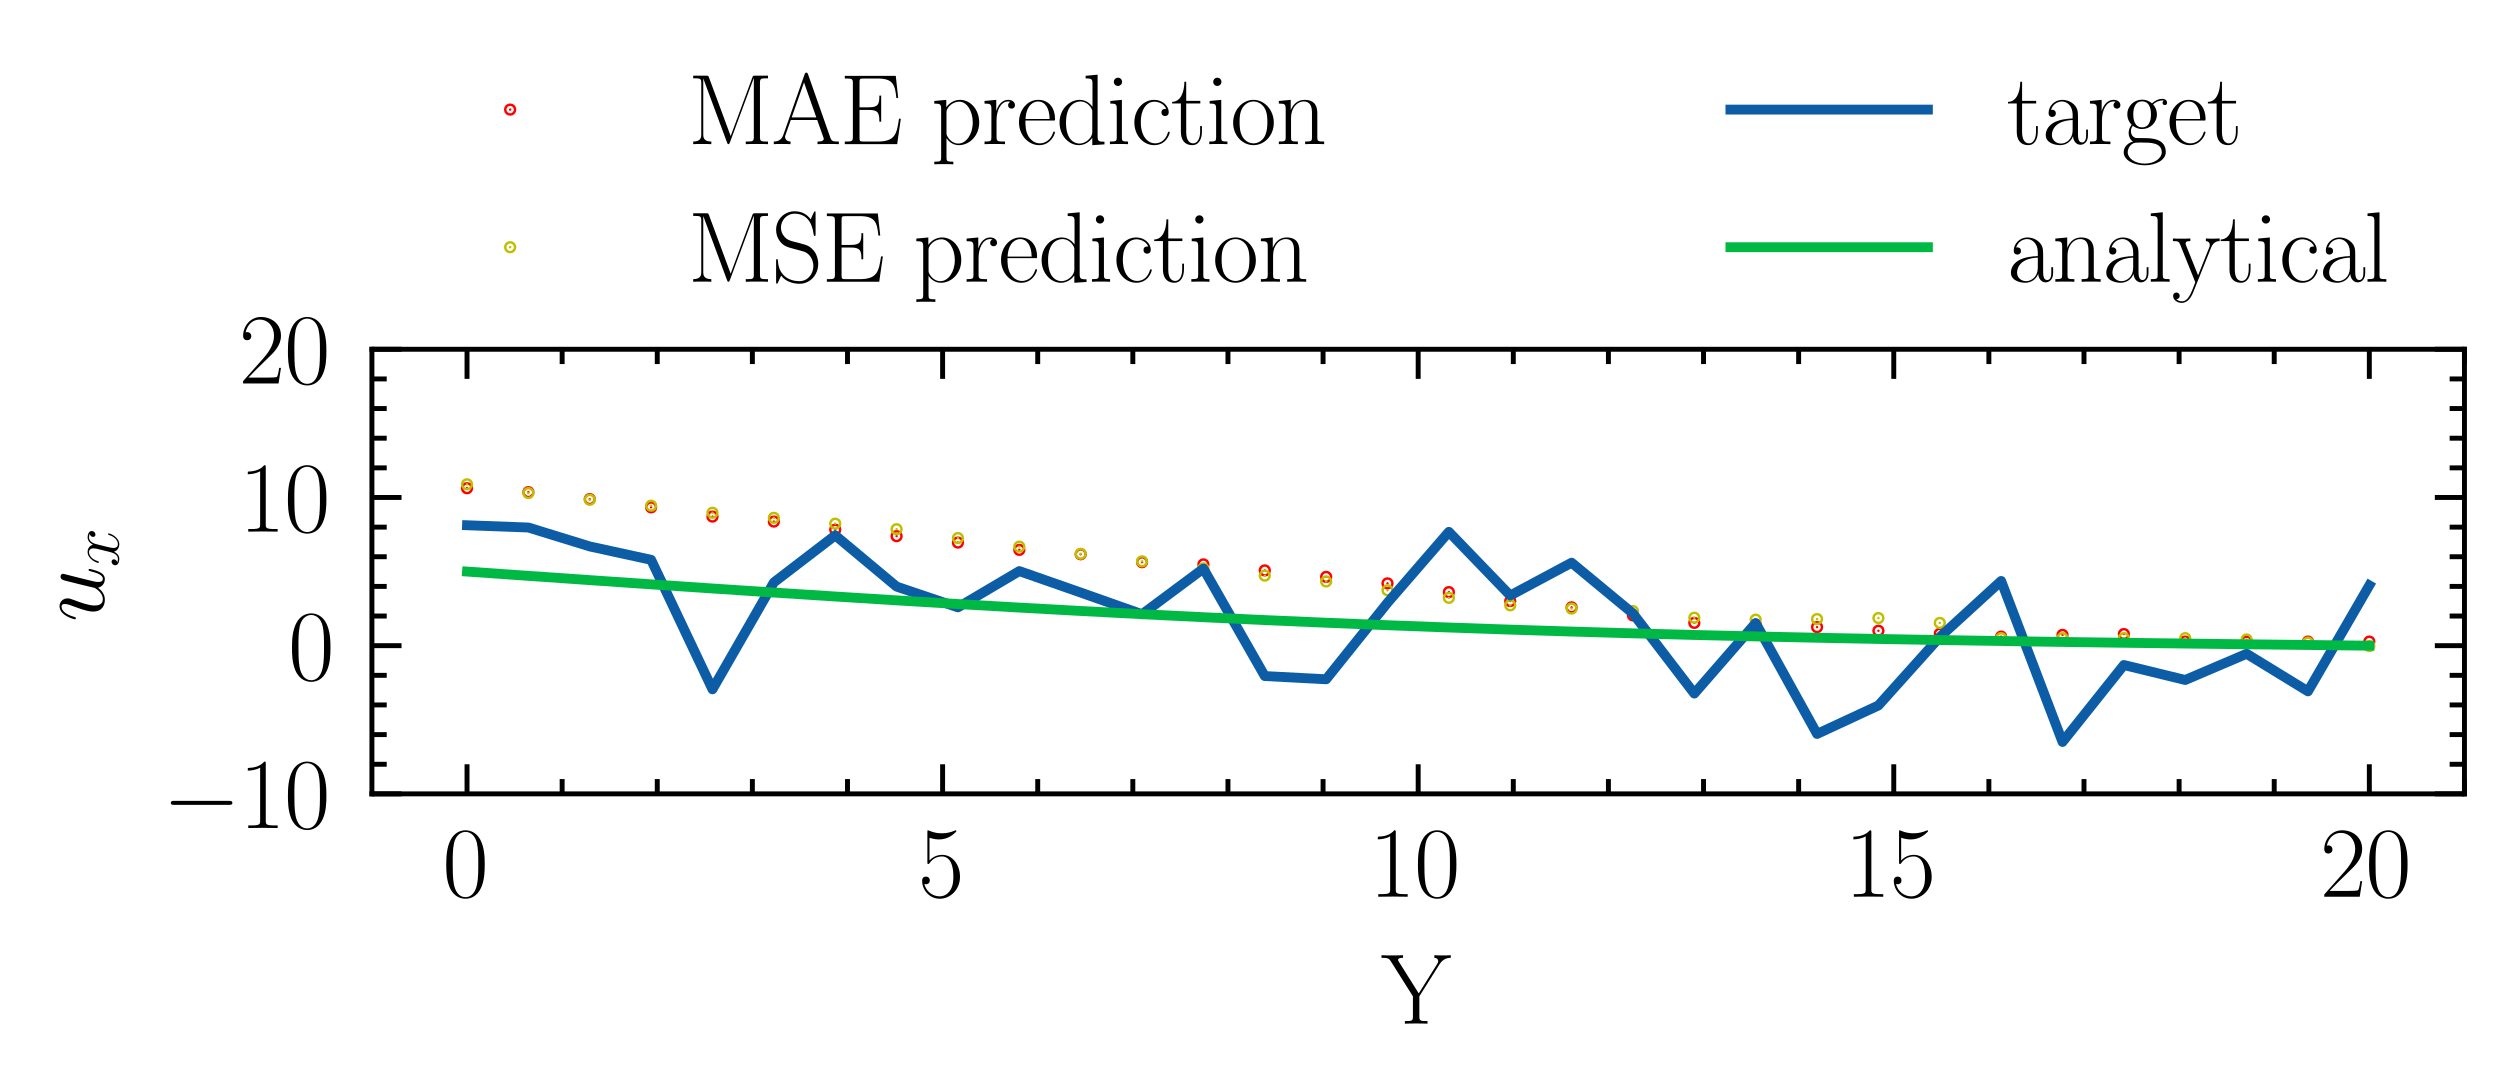 <?xml version="1.0" encoding="utf-8" standalone="no"?>
<!DOCTYPE svg PUBLIC "-//W3C//DTD SVG 1.1//EN"
  "http://www.w3.org/Graphics/SVG/1.1/DTD/svg11.dtd">
<svg height="109.215pt" version="1.1" viewBox="0 0 253.2 109.215" width="253.2pt" xmlns="http://www.w3.org/2000/svg" xmlns:xlink="http://www.w3.org/1999/xlink">
 <defs>
  <style type="text/css">*{stroke-linecap:butt;stroke-linejoin:round;}</style>
 </defs>
 <g id="figure_1">
  <g id="patch_1">
   <path d="M 0 109.215 
L 253.2 109.215 
L 253.2 0 
L 0 0 
z
" style="fill:#ffffff;"/>
  </g>
  <g id="axes_1">
   <g id="patch_2">
    <path d="M 37.667 80.404 
L 249.6 80.404 
L 249.6 35.375 
L 37.667 35.375 
z
" style="fill:#ffffff;"/>
   </g>
   <g id="matplotlib.axis_1">
    <g id="xtick_1">
     <g id="line2d_1">
      <defs>
       <path d="M 0 0 
L 0 -3 
" id="mc5e1505343" style="stroke:#000000;stroke-width:0.5;"/>
      </defs>
      <g>
       <use style="stroke:#000000;stroke-width:0.5;" x="47.3" xlink:href="#mc5e1505343" y="80.404"/>
      </g>
     </g>
     <g id="line2d_2">
      <defs>
       <path d="M 0 0 
L 0 3 
" id="mf45644929e" style="stroke:#000000;stroke-width:0.5;"/>
      </defs>
      <g>
       <use style="stroke:#000000;stroke-width:0.5;" x="47.3" xlink:href="#mf45644929e" y="35.375"/>
      </g>
     </g>
     <g id="text_1">
      <!-- $\mathdefault{0}$ -->
      <g transform="translate(44.81 90.822)scale(0.1 -0.1)">
       <defs>
        <path d="M 2688 2038 
C 2688 2430 2682 3099 2413 3613 
C 2176 4063 1798 4224 1466 4224 
C 1158 4224 768 4082 525 3620 
C 269 3137 243 2539 243 2038 
C 243 1671 250 1112 448 623 
C 723 -39 1216 -128 1466 -128 
C 1760 -128 2208 -7 2470 604 
C 2662 1048 2688 1568 2688 2038 
z
M 1466 -26 
C 1056 -26 813 328 723 816 
C 653 1196 653 1749 653 2109 
C 653 2604 653 3015 736 3407 
C 858 3954 1216 4121 1466 4121 
C 1728 4121 2067 3947 2189 3420 
C 2272 3054 2278 2623 2278 2109 
C 2278 1691 2278 1176 2202 797 
C 2067 96 1690 -26 1466 -26 
z
" id="CMR17-30" transform="scale(0.016)"/>
       </defs>
       <use transform="scale(0.996)" xlink:href="#CMR17-30"/>
      </g>
     </g>
    </g>
    <g id="xtick_2">
     <g id="line2d_3">
      <g>
       <use style="stroke:#000000;stroke-width:0.5;" x="95.467" xlink:href="#mc5e1505343" y="80.404"/>
      </g>
     </g>
     <g id="line2d_4">
      <g>
       <use style="stroke:#000000;stroke-width:0.5;" x="95.467" xlink:href="#mf45644929e" y="35.375"/>
      </g>
     </g>
     <g id="text_2">
      <!-- $\mathdefault{5}$ -->
      <g transform="translate(92.976 90.822)scale(0.1 -0.1)">
       <defs>
        <path d="M 730 3750 
C 794 3724 1056 3641 1325 3641 
C 1920 3641 2246 3961 2432 4140 
C 2432 4191 2432 4224 2394 4224 
C 2387 4224 2374 4224 2323 4198 
C 2099 4102 1837 4032 1517 4032 
C 1325 4032 1037 4055 723 4191 
C 653 4224 640 4224 634 4224 
C 602 4224 595 4217 595 4090 
L 595 2231 
C 595 2113 595 2080 659 2080 
C 691 2080 704 2093 736 2139 
C 941 2435 1222 2560 1542 2560 
C 1766 2560 2246 2415 2246 1293 
C 2246 1087 2246 716 2054 422 
C 1894 159 1645 25 1370 25 
C 947 25 518 319 403 812 
C 429 806 480 793 506 793 
C 589 793 749 838 749 1036 
C 749 1209 627 1280 506 1280 
C 358 1280 262 1190 262 1011 
C 262 454 704 -128 1382 -128 
C 2042 -128 2669 441 2669 1267 
C 2669 2054 2170 2662 1549 2662 
C 1222 2662 947 2540 730 2304 
L 730 3750 
z
" id="CMR17-35" transform="scale(0.016)"/>
       </defs>
       <use transform="scale(0.996)" xlink:href="#CMR17-35"/>
      </g>
     </g>
    </g>
    <g id="xtick_3">
     <g id="line2d_5">
      <g>
       <use style="stroke:#000000;stroke-width:0.5;" x="143.633" xlink:href="#mc5e1505343" y="80.404"/>
      </g>
     </g>
     <g id="line2d_6">
      <g>
       <use style="stroke:#000000;stroke-width:0.5;" x="143.633" xlink:href="#mf45644929e" y="35.375"/>
      </g>
     </g>
     <g id="text_3">
      <!-- $\mathdefault{10}$ -->
      <g transform="translate(138.652 90.822)scale(0.1 -0.1)">
       <defs>
        <path d="M 1702 4083 
C 1702 4217 1696 4224 1606 4224 
C 1357 3927 979 3833 621 3820 
C 602 3820 570 3820 563 3808 
C 557 3795 557 3782 557 3648 
C 755 3648 1088 3686 1344 3839 
L 1344 467 
C 1344 243 1331 166 781 166 
L 589 166 
L 589 0 
C 896 6 1216 12 1523 12 
C 1830 12 2150 6 2458 0 
L 2458 166 
L 2266 166 
C 1715 166 1702 236 1702 467 
L 1702 4083 
z
" id="CMR17-31" transform="scale(0.016)"/>
       </defs>
       <use transform="scale(0.996)" xlink:href="#CMR17-31"/>
       <use transform="translate(45.69 0)scale(0.996)" xlink:href="#CMR17-30"/>
      </g>
     </g>
    </g>
    <g id="xtick_4">
     <g id="line2d_7">
      <g>
       <use style="stroke:#000000;stroke-width:0.5;" x="191.8" xlink:href="#mc5e1505343" y="80.404"/>
      </g>
     </g>
     <g id="line2d_8">
      <g>
       <use style="stroke:#000000;stroke-width:0.5;" x="191.8" xlink:href="#mf45644929e" y="35.375"/>
      </g>
     </g>
     <g id="text_4">
      <!-- $\mathdefault{15}$ -->
      <g transform="translate(186.818 90.822)scale(0.1 -0.1)">
       <use transform="scale(0.996)" xlink:href="#CMR17-31"/>
       <use transform="translate(45.69 0)scale(0.996)" xlink:href="#CMR17-35"/>
      </g>
     </g>
    </g>
    <g id="xtick_5">
     <g id="line2d_9">
      <g>
       <use style="stroke:#000000;stroke-width:0.5;" x="239.966" xlink:href="#mc5e1505343" y="80.404"/>
      </g>
     </g>
     <g id="line2d_10">
      <g>
       <use style="stroke:#000000;stroke-width:0.5;" x="239.966" xlink:href="#mf45644929e" y="35.375"/>
      </g>
     </g>
     <g id="text_5">
      <!-- $\mathdefault{20}$ -->
      <g transform="translate(234.985 90.822)scale(0.1 -0.1)">
       <defs>
        <path d="M 2669 990 
L 2554 990 
C 2490 537 2438 460 2413 422 
C 2381 371 1920 371 1830 371 
L 602 371 
C 832 620 1280 1073 1824 1596 
C 2214 1966 2669 2400 2669 3033 
C 2669 3788 2067 4224 1395 4224 
C 691 4224 262 3603 262 3027 
C 262 2777 448 2745 525 2745 
C 589 2745 781 2783 781 3007 
C 781 3206 614 3264 525 3264 
C 486 3264 448 3257 422 3244 
C 544 3788 915 4057 1306 4057 
C 1862 4057 2227 3616 2227 3033 
C 2227 2477 1901 1998 1536 1583 
L 262 147 
L 262 0 
L 2515 0 
L 2669 990 
z
" id="CMR17-32" transform="scale(0.016)"/>
       </defs>
       <use transform="scale(0.996)" xlink:href="#CMR17-32"/>
       <use transform="translate(45.69 0)scale(0.996)" xlink:href="#CMR17-30"/>
      </g>
     </g>
    </g>
    <g id="xtick_6">
     <g id="line2d_11">
      <defs>
       <path d="M 0 0 
L 0 -1.5 
" id="mc3b4cd7ad7" style="stroke:#000000;stroke-width:0.5;"/>
      </defs>
      <g>
       <use style="stroke:#000000;stroke-width:0.5;" x="56.934" xlink:href="#mc3b4cd7ad7" y="80.404"/>
      </g>
     </g>
     <g id="line2d_12">
      <defs>
       <path d="M 0 0 
L 0 1.5 
" id="med750b9297" style="stroke:#000000;stroke-width:0.5;"/>
      </defs>
      <g>
       <use style="stroke:#000000;stroke-width:0.5;" x="56.934" xlink:href="#med750b9297" y="35.375"/>
      </g>
     </g>
    </g>
    <g id="xtick_7">
     <g id="line2d_13">
      <g>
       <use style="stroke:#000000;stroke-width:0.5;" x="66.567" xlink:href="#mc3b4cd7ad7" y="80.404"/>
      </g>
     </g>
     <g id="line2d_14">
      <g>
       <use style="stroke:#000000;stroke-width:0.5;" x="66.567" xlink:href="#med750b9297" y="35.375"/>
      </g>
     </g>
    </g>
    <g id="xtick_8">
     <g id="line2d_15">
      <g>
       <use style="stroke:#000000;stroke-width:0.5;" x="76.2" xlink:href="#mc3b4cd7ad7" y="80.404"/>
      </g>
     </g>
     <g id="line2d_16">
      <g>
       <use style="stroke:#000000;stroke-width:0.5;" x="76.2" xlink:href="#med750b9297" y="35.375"/>
      </g>
     </g>
    </g>
    <g id="xtick_9">
     <g id="line2d_17">
      <g>
       <use style="stroke:#000000;stroke-width:0.5;" x="85.834" xlink:href="#mc3b4cd7ad7" y="80.404"/>
      </g>
     </g>
     <g id="line2d_18">
      <g>
       <use style="stroke:#000000;stroke-width:0.5;" x="85.834" xlink:href="#med750b9297" y="35.375"/>
      </g>
     </g>
    </g>
    <g id="xtick_10">
     <g id="line2d_19">
      <g>
       <use style="stroke:#000000;stroke-width:0.5;" x="105.1" xlink:href="#mc3b4cd7ad7" y="80.404"/>
      </g>
     </g>
     <g id="line2d_20">
      <g>
       <use style="stroke:#000000;stroke-width:0.5;" x="105.1" xlink:href="#med750b9297" y="35.375"/>
      </g>
     </g>
    </g>
    <g id="xtick_11">
     <g id="line2d_21">
      <g>
       <use style="stroke:#000000;stroke-width:0.5;" x="114.733" xlink:href="#mc3b4cd7ad7" y="80.404"/>
      </g>
     </g>
     <g id="line2d_22">
      <g>
       <use style="stroke:#000000;stroke-width:0.5;" x="114.733" xlink:href="#med750b9297" y="35.375"/>
      </g>
     </g>
    </g>
    <g id="xtick_12">
     <g id="line2d_23">
      <g>
       <use style="stroke:#000000;stroke-width:0.5;" x="124.367" xlink:href="#mc3b4cd7ad7" y="80.404"/>
      </g>
     </g>
     <g id="line2d_24">
      <g>
       <use style="stroke:#000000;stroke-width:0.5;" x="124.367" xlink:href="#med750b9297" y="35.375"/>
      </g>
     </g>
    </g>
    <g id="xtick_13">
     <g id="line2d_25">
      <g>
       <use style="stroke:#000000;stroke-width:0.5;" x="134" xlink:href="#mc3b4cd7ad7" y="80.404"/>
      </g>
     </g>
     <g id="line2d_26">
      <g>
       <use style="stroke:#000000;stroke-width:0.5;" x="134" xlink:href="#med750b9297" y="35.375"/>
      </g>
     </g>
    </g>
    <g id="xtick_14">
     <g id="line2d_27">
      <g>
       <use style="stroke:#000000;stroke-width:0.5;" x="153.267" xlink:href="#mc3b4cd7ad7" y="80.404"/>
      </g>
     </g>
     <g id="line2d_28">
      <g>
       <use style="stroke:#000000;stroke-width:0.5;" x="153.267" xlink:href="#med750b9297" y="35.375"/>
      </g>
     </g>
    </g>
    <g id="xtick_15">
     <g id="line2d_29">
      <g>
       <use style="stroke:#000000;stroke-width:0.5;" x="162.9" xlink:href="#mc3b4cd7ad7" y="80.404"/>
      </g>
     </g>
     <g id="line2d_30">
      <g>
       <use style="stroke:#000000;stroke-width:0.5;" x="162.9" xlink:href="#med750b9297" y="35.375"/>
      </g>
     </g>
    </g>
    <g id="xtick_16">
     <g id="line2d_31">
      <g>
       <use style="stroke:#000000;stroke-width:0.5;" x="172.533" xlink:href="#mc3b4cd7ad7" y="80.404"/>
      </g>
     </g>
     <g id="line2d_32">
      <g>
       <use style="stroke:#000000;stroke-width:0.5;" x="172.533" xlink:href="#med750b9297" y="35.375"/>
      </g>
     </g>
    </g>
    <g id="xtick_17">
     <g id="line2d_33">
      <g>
       <use style="stroke:#000000;stroke-width:0.5;" x="182.166" xlink:href="#mc3b4cd7ad7" y="80.404"/>
      </g>
     </g>
     <g id="line2d_34">
      <g>
       <use style="stroke:#000000;stroke-width:0.5;" x="182.166" xlink:href="#med750b9297" y="35.375"/>
      </g>
     </g>
    </g>
    <g id="xtick_18">
     <g id="line2d_35">
      <g>
       <use style="stroke:#000000;stroke-width:0.5;" x="201.433" xlink:href="#mc3b4cd7ad7" y="80.404"/>
      </g>
     </g>
     <g id="line2d_36">
      <g>
       <use style="stroke:#000000;stroke-width:0.5;" x="201.433" xlink:href="#med750b9297" y="35.375"/>
      </g>
     </g>
    </g>
    <g id="xtick_19">
     <g id="line2d_37">
      <g>
       <use style="stroke:#000000;stroke-width:0.5;" x="211.066" xlink:href="#mc3b4cd7ad7" y="80.404"/>
      </g>
     </g>
     <g id="line2d_38">
      <g>
       <use style="stroke:#000000;stroke-width:0.5;" x="211.066" xlink:href="#med750b9297" y="35.375"/>
      </g>
     </g>
    </g>
    <g id="xtick_20">
     <g id="line2d_39">
      <g>
       <use style="stroke:#000000;stroke-width:0.5;" x="220.7" xlink:href="#mc3b4cd7ad7" y="80.404"/>
      </g>
     </g>
     <g id="line2d_40">
      <g>
       <use style="stroke:#000000;stroke-width:0.5;" x="220.7" xlink:href="#med750b9297" y="35.375"/>
      </g>
     </g>
    </g>
    <g id="xtick_21">
     <g id="line2d_41">
      <g>
       <use style="stroke:#000000;stroke-width:0.5;" x="230.333" xlink:href="#mc3b4cd7ad7" y="80.404"/>
      </g>
     </g>
     <g id="line2d_42">
      <g>
       <use style="stroke:#000000;stroke-width:0.5;" x="230.333" xlink:href="#med750b9297" y="35.375"/>
      </g>
     </g>
    </g>
    <g id="xtick_22">
     <g id="line2d_43">
      <g>
       <use style="stroke:#000000;stroke-width:0.5;" x="249.6" xlink:href="#mc3b4cd7ad7" y="80.404"/>
      </g>
     </g>
     <g id="line2d_44">
      <g>
       <use style="stroke:#000000;stroke-width:0.5;" x="249.6" xlink:href="#med750b9297" y="35.375"/>
      </g>
     </g>
    </g>
    <g id="text_6">
     <!-- Y -->
     <g transform="translate(139.897 103.678)scale(0.1 -0.1)">
      <defs>
       <path d="M 3706 3784 
C 3955 4178 4301 4185 4416 4185 
L 4416 4352 
C 4269 4339 4102 4339 3942 4339 
C 3782 4339 3526 4339 3373 4352 
L 3373 4185 
C 3533 4178 3616 4096 3616 3975 
C 3616 3898 3584 3847 3533 3764 
L 2381 1924 
L 1120 3930 
C 1075 4007 1069 4013 1069 4057 
C 1069 4185 1293 4185 1382 4185 
L 1382 4352 
C 1178 4339 864 4339 653 4339 
C 486 4339 166 4339 13 4352 
L 13 4185 
C 378 4185 480 4166 595 3981 
L 2010 1739 
L 2010 453 
C 2010 166 1939 166 1498 166 
L 1498 0 
C 1683 12 2016 12 2214 12 
C 2413 12 2752 12 2938 0 
L 2938 166 
C 2477 166 2419 166 2419 478 
L 2419 1739 
L 3706 3784 
z
" id="CMR17-59" transform="scale(0.016)"/>
      </defs>
      <use transform="scale(0.996)" xlink:href="#CMR17-59"/>
     </g>
    </g>
   </g>
   <g id="matplotlib.axis_2">
    <g id="ytick_1">
     <g id="line2d_45">
      <defs>
       <path d="M 0 0 
L 3 0 
" id="me6f4d6aa3a" style="stroke:#000000;stroke-width:0.5;"/>
      </defs>
      <g>
       <use style="stroke:#000000;stroke-width:0.5;" x="37.667" xlink:href="#me6f4d6aa3a" y="80.404"/>
      </g>
     </g>
     <g id="line2d_46">
      <defs>
       <path d="M 0 0 
L -3 0 
" id="m7caa1b8332" style="stroke:#000000;stroke-width:0.5;"/>
      </defs>
      <g>
       <use style="stroke:#000000;stroke-width:0.5;" x="249.6" xlink:href="#m7caa1b8332" y="80.404"/>
      </g>
     </g>
     <g id="text_7">
      <!-- $\mathdefault{−10}$ -->
      <g transform="translate(16.456 83.863)scale(0.1 -0.1)">
       <defs>
        <path d="M 4218 1472 
C 4326 1472 4442 1472 4442 1600 
C 4442 1728 4326 1728 4218 1728 
L 755 1728 
C 646 1728 531 1728 531 1600 
C 531 1472 646 1472 755 1472 
L 4218 1472 
z
" id="CMSY10-0" transform="scale(0.016)"/>
       </defs>
       <use transform="scale(0.996)" xlink:href="#CMSY10-0"/>
       <use transform="translate(77.487 0)scale(0.996)" xlink:href="#CMR17-31"/>
       <use transform="translate(123.178 0)scale(0.996)" xlink:href="#CMR17-30"/>
      </g>
     </g>
    </g>
    <g id="ytick_2">
     <g id="line2d_47">
      <g>
       <use style="stroke:#000000;stroke-width:0.5;" x="37.667" xlink:href="#me6f4d6aa3a" y="65.394"/>
      </g>
     </g>
     <g id="line2d_48">
      <g>
       <use style="stroke:#000000;stroke-width:0.5;" x="249.6" xlink:href="#m7caa1b8332" y="65.394"/>
      </g>
     </g>
     <g id="text_8">
      <!-- $\mathdefault{0}$ -->
      <g transform="translate(29.186 68.853)scale(0.1 -0.1)">
       <use transform="scale(0.996)" xlink:href="#CMR17-30"/>
      </g>
     </g>
    </g>
    <g id="ytick_3">
     <g id="line2d_49">
      <g>
       <use style="stroke:#000000;stroke-width:0.5;" x="37.667" xlink:href="#me6f4d6aa3a" y="50.385"/>
      </g>
     </g>
     <g id="line2d_50">
      <g>
       <use style="stroke:#000000;stroke-width:0.5;" x="249.6" xlink:href="#m7caa1b8332" y="50.385"/>
      </g>
     </g>
     <g id="text_9">
      <!-- $\mathdefault{10}$ -->
      <g transform="translate(24.204 53.844)scale(0.1 -0.1)">
       <use transform="scale(0.996)" xlink:href="#CMR17-31"/>
       <use transform="translate(45.69 0)scale(0.996)" xlink:href="#CMR17-30"/>
      </g>
     </g>
    </g>
    <g id="ytick_4">
     <g id="line2d_51">
      <g>
       <use style="stroke:#000000;stroke-width:0.5;" x="37.667" xlink:href="#me6f4d6aa3a" y="35.375"/>
      </g>
     </g>
     <g id="line2d_52">
      <g>
       <use style="stroke:#000000;stroke-width:0.5;" x="249.6" xlink:href="#m7caa1b8332" y="35.375"/>
      </g>
     </g>
     <g id="text_10">
      <!-- $\mathdefault{20}$ -->
      <g transform="translate(24.204 38.834)scale(0.1 -0.1)">
       <use transform="scale(0.996)" xlink:href="#CMR17-32"/>
       <use transform="translate(45.69 0)scale(0.996)" xlink:href="#CMR17-30"/>
      </g>
     </g>
    </g>
    <g id="ytick_5">
     <g id="line2d_53">
      <defs>
       <path d="M 0 0 
L 1.5 0 
" id="m40beb2e009" style="stroke:#000000;stroke-width:0.5;"/>
      </defs>
      <g>
       <use style="stroke:#000000;stroke-width:0.5;" x="37.667" xlink:href="#m40beb2e009" y="77.402"/>
      </g>
     </g>
     <g id="line2d_54">
      <defs>
       <path d="M 0 0 
L -1.5 0 
" id="m707fbc20ba" style="stroke:#000000;stroke-width:0.5;"/>
      </defs>
      <g>
       <use style="stroke:#000000;stroke-width:0.5;" x="249.6" xlink:href="#m707fbc20ba" y="77.402"/>
      </g>
     </g>
    </g>
    <g id="ytick_6">
     <g id="line2d_55">
      <g>
       <use style="stroke:#000000;stroke-width:0.5;" x="37.667" xlink:href="#m40beb2e009" y="74.4"/>
      </g>
     </g>
     <g id="line2d_56">
      <g>
       <use style="stroke:#000000;stroke-width:0.5;" x="249.6" xlink:href="#m707fbc20ba" y="74.4"/>
      </g>
     </g>
    </g>
    <g id="ytick_7">
     <g id="line2d_57">
      <g>
       <use style="stroke:#000000;stroke-width:0.5;" x="37.667" xlink:href="#m40beb2e009" y="71.398"/>
      </g>
     </g>
     <g id="line2d_58">
      <g>
       <use style="stroke:#000000;stroke-width:0.5;" x="249.6" xlink:href="#m707fbc20ba" y="71.398"/>
      </g>
     </g>
    </g>
    <g id="ytick_8">
     <g id="line2d_59">
      <g>
       <use style="stroke:#000000;stroke-width:0.5;" x="37.667" xlink:href="#m40beb2e009" y="68.396"/>
      </g>
     </g>
     <g id="line2d_60">
      <g>
       <use style="stroke:#000000;stroke-width:0.5;" x="249.6" xlink:href="#m707fbc20ba" y="68.396"/>
      </g>
     </g>
    </g>
    <g id="ytick_9">
     <g id="line2d_61">
      <g>
       <use style="stroke:#000000;stroke-width:0.5;" x="37.667" xlink:href="#m40beb2e009" y="62.392"/>
      </g>
     </g>
     <g id="line2d_62">
      <g>
       <use style="stroke:#000000;stroke-width:0.5;" x="249.6" xlink:href="#m707fbc20ba" y="62.392"/>
      </g>
     </g>
    </g>
    <g id="ytick_10">
     <g id="line2d_63">
      <g>
       <use style="stroke:#000000;stroke-width:0.5;" x="37.667" xlink:href="#m40beb2e009" y="59.39"/>
      </g>
     </g>
     <g id="line2d_64">
      <g>
       <use style="stroke:#000000;stroke-width:0.5;" x="249.6" xlink:href="#m707fbc20ba" y="59.39"/>
      </g>
     </g>
    </g>
    <g id="ytick_11">
     <g id="line2d_65">
      <g>
       <use style="stroke:#000000;stroke-width:0.5;" x="37.667" xlink:href="#m40beb2e009" y="56.388"/>
      </g>
     </g>
     <g id="line2d_66">
      <g>
       <use style="stroke:#000000;stroke-width:0.5;" x="249.6" xlink:href="#m707fbc20ba" y="56.388"/>
      </g>
     </g>
    </g>
    <g id="ytick_12">
     <g id="line2d_67">
      <g>
       <use style="stroke:#000000;stroke-width:0.5;" x="37.667" xlink:href="#m40beb2e009" y="53.386"/>
      </g>
     </g>
     <g id="line2d_68">
      <g>
       <use style="stroke:#000000;stroke-width:0.5;" x="249.6" xlink:href="#m707fbc20ba" y="53.386"/>
      </g>
     </g>
    </g>
    <g id="ytick_13">
     <g id="line2d_69">
      <g>
       <use style="stroke:#000000;stroke-width:0.5;" x="37.667" xlink:href="#m40beb2e009" y="47.383"/>
      </g>
     </g>
     <g id="line2d_70">
      <g>
       <use style="stroke:#000000;stroke-width:0.5;" x="249.6" xlink:href="#m707fbc20ba" y="47.383"/>
      </g>
     </g>
    </g>
    <g id="ytick_14">
     <g id="line2d_71">
      <g>
       <use style="stroke:#000000;stroke-width:0.5;" x="37.667" xlink:href="#m40beb2e009" y="44.381"/>
      </g>
     </g>
     <g id="line2d_72">
      <g>
       <use style="stroke:#000000;stroke-width:0.5;" x="249.6" xlink:href="#m707fbc20ba" y="44.381"/>
      </g>
     </g>
    </g>
    <g id="ytick_15">
     <g id="line2d_73">
      <g>
       <use style="stroke:#000000;stroke-width:0.5;" x="37.667" xlink:href="#m40beb2e009" y="41.379"/>
      </g>
     </g>
     <g id="line2d_74">
      <g>
       <use style="stroke:#000000;stroke-width:0.5;" x="249.6" xlink:href="#m707fbc20ba" y="41.379"/>
      </g>
     </g>
    </g>
    <g id="ytick_16">
     <g id="line2d_75">
      <g>
       <use style="stroke:#000000;stroke-width:0.5;" x="37.667" xlink:href="#m40beb2e009" y="38.377"/>
      </g>
     </g>
     <g id="line2d_76">
      <g>
       <use style="stroke:#000000;stroke-width:0.5;" x="249.6" xlink:href="#m707fbc20ba" y="38.377"/>
      </g>
     </g>
    </g>
    <g id="text_11">
     <!-- $u_x$ -->
     <g transform="translate(10.518 63)rotate(-90)scale(0.1 -0.1)">
      <defs>
       <path d="M 2182 370 
C 2266 12 2573 -64 2726 -64 
C 2931 -64 3085 70 3187 287 
C 3296 517 3379 893 3379 913 
C 3379 944 3354 970 3315 970 
C 3258 970 3251 938 3226 842 
C 3110 402 2995 64 2739 64 
C 2547 64 2547 274 2547 357 
C 2547 504 2566 568 2630 836 
C 2675 1008 2720 1181 2758 1359 
L 3021 2400 
C 3066 2560 3066 2572 3066 2591 
C 3066 2687 2989 2752 2893 2752 
C 2707 2752 2662 2591 2624 2432 
C 2560 2183 2214 810 2170 587 
C 2163 587 1914 64 1446 64 
C 1114 64 1050 351 1050 587 
C 1050 951 1229 1462 1395 1890 
C 1472 2094 1504 2177 1504 2305 
C 1504 2579 1306 2816 998 2816 
C 410 2816 173 1890 173 1838 
C 173 1813 198 1781 243 1781 
C 301 1781 307 1807 333 1896 
C 486 2445 736 2687 979 2687 
C 1043 2687 1146 2681 1146 2477 
C 1146 2311 1075 2126 979 1883 
C 698 1123 666 881 666 689 
C 666 38 1158 -64 1421 -64 
C 1830 -64 2054 217 2182 370 
z
" id="CMMI12-75" transform="scale(0.016)"/>
       <path d="M 3034 2624 
C 2829 2585 2752 2431 2752 2310 
C 2752 2156 2874 2105 2963 2105 
C 3155 2105 3290 2271 3290 2444 
C 3290 2694 2982 2816 2714 2816 
C 2323 2816 2106 2451 2048 2329 
C 1901 2790 1504 2816 1389 2816 
C 736 2816 390 1993 390 1849 
C 390 1823 416 1790 461 1790 
C 512 1790 525 1829 538 1855 
C 755 2572 1184 2687 1370 2687 
C 1658 2687 1715 2438 1715 2284 
C 1715 2143 1677 1993 1600 1678 
L 1382 778 
C 1286 390 1101 64 762 64 
C 730 64 570 64 435 126 
C 666 166 717 358 717 435 
C 717 563 621 640 499 640 
C 346 640 179 505 179 300 
C 179 57 480 -64 755 -64 
C 1062 -64 1280 153 1414 415 
C 1517 64 1837 -64 2074 -64 
C 2726 -64 3072 751 3072 896 
C 3072 929 3046 955 3008 955 
C 2950 955 2944 922 2925 870 
C 2752 300 2381 64 2093 64 
C 1869 64 1747 204 1747 467 
C 1747 607 1773 712 1875 1146 
L 2099 2039 
C 2195 2425 2413 2687 2707 2687 
C 2720 2687 2899 2687 3034 2624 
z
" id="CMMI12-78" transform="scale(0.016)"/>
      </defs>
      <use transform="scale(0.996)" xlink:href="#CMMI12-75"/>
      <use transform="translate(55.52 -14.944)scale(0.697)" xlink:href="#CMMI12-78"/>
     </g>
    </g>
   </g>
   <g id="line2d_77">
    <defs>
     <path d="M 0 0.125 
C 0.033 0.125 0.065 0.112 0.088 0.088 
C 0.112 0.065 0.125 0.033 0.125 0 
C 0.125 -0.033 0.112 -0.065 0.088 -0.088 
C 0.065 -0.112 0.033 -0.125 0 -0.125 
C -0.033 -0.125 -0.065 -0.112 -0.088 -0.088 
C -0.112 -0.065 -0.125 -0.033 -0.125 0 
C -0.125 0.033 -0.112 0.065 -0.088 0.088 
C -0.065 0.112 -0.033 0.125 0 0.125 
z
" id="m236c8ffe7e" style="stroke:#ff0000;"/>
    </defs>
    <g clip-path="url(#p540b2cf471)">
     <use style="fill:#ff0000;stroke:#ff0000;" x="47.3" xlink:href="#m236c8ffe7e" y="49.446"/>
     <use style="fill:#ff0000;stroke:#ff0000;" x="53.515" xlink:href="#m236c8ffe7e" y="49.845"/>
     <use style="fill:#ff0000;stroke:#ff0000;" x="59.73" xlink:href="#m236c8ffe7e" y="50.549"/>
     <use style="fill:#ff0000;stroke:#ff0000;" x="65.945" xlink:href="#m236c8ffe7e" y="51.381"/>
     <use style="fill:#ff0000;stroke:#ff0000;" x="72.16" xlink:href="#m236c8ffe7e" y="52.319"/>
     <use style="fill:#ff0000;stroke:#ff0000;" x="78.376" xlink:href="#m236c8ffe7e" y="52.824"/>
     <use style="fill:#ff0000;stroke:#ff0000;" x="84.591" xlink:href="#m236c8ffe7e" y="53.65"/>
     <use style="fill:#ff0000;stroke:#ff0000;" x="90.806" xlink:href="#m236c8ffe7e" y="54.301"/>
     <use style="fill:#ff0000;stroke:#ff0000;" x="97.021" xlink:href="#m236c8ffe7e" y="54.952"/>
     <use style="fill:#ff0000;stroke:#ff0000;" x="103.236" xlink:href="#m236c8ffe7e" y="55.691"/>
     <use style="fill:#ff0000;stroke:#ff0000;" x="109.451" xlink:href="#m236c8ffe7e" y="56.136"/>
     <use style="fill:#ff0000;stroke:#ff0000;" x="115.666" xlink:href="#m236c8ffe7e" y="56.94"/>
     <use style="fill:#ff0000;stroke:#ff0000;" x="121.881" xlink:href="#m236c8ffe7e" y="57.162"/>
     <use style="fill:#ff0000;stroke:#ff0000;" x="128.096" xlink:href="#m236c8ffe7e" y="57.772"/>
     <use style="fill:#ff0000;stroke:#ff0000;" x="134.311" xlink:href="#m236c8ffe7e" y="58.429"/>
     <use style="fill:#ff0000;stroke:#ff0000;" x="140.526" xlink:href="#m236c8ffe7e" y="59.085"/>
     <use style="fill:#ff0000;stroke:#ff0000;" x="146.741" xlink:href="#m236c8ffe7e" y="59.968"/>
     <use style="fill:#ff0000;stroke:#ff0000;" x="152.956" xlink:href="#m236c8ffe7e" y="60.877"/>
     <use style="fill:#ff0000;stroke:#ff0000;" x="159.171" xlink:href="#m236c8ffe7e" y="61.513"/>
     <use style="fill:#ff0000;stroke:#ff0000;" x="165.386" xlink:href="#m236c8ffe7e" y="62.328"/>
     <use style="fill:#ff0000;stroke:#ff0000;" x="171.601" xlink:href="#m236c8ffe7e" y="63.084"/>
     <use style="fill:#ff0000;stroke:#ff0000;" x="177.816" xlink:href="#m236c8ffe7e" y="63.272"/>
     <use style="fill:#ff0000;stroke:#ff0000;" x="184.031" xlink:href="#m236c8ffe7e" y="63.515"/>
     <use style="fill:#ff0000;stroke:#ff0000;" x="190.246" xlink:href="#m236c8ffe7e" y="63.884"/>
     <use style="fill:#ff0000;stroke:#ff0000;" x="196.461" xlink:href="#m236c8ffe7e" y="64.186"/>
     <use style="fill:#ff0000;stroke:#ff0000;" x="202.676" xlink:href="#m236c8ffe7e" y="64.477"/>
     <use style="fill:#ff0000;stroke:#ff0000;" x="208.891" xlink:href="#m236c8ffe7e" y="64.305"/>
     <use style="fill:#ff0000;stroke:#ff0000;" x="215.106" xlink:href="#m236c8ffe7e" y="64.218"/>
     <use style="fill:#ff0000;stroke:#ff0000;" x="221.321" xlink:href="#m236c8ffe7e" y="64.98"/>
     <use style="fill:#ff0000;stroke:#ff0000;" x="227.536" xlink:href="#m236c8ffe7e" y="64.98"/>
     <use style="fill:#ff0000;stroke:#ff0000;" x="233.751" xlink:href="#m236c8ffe7e" y="64.98"/>
     <use style="fill:#ff0000;stroke:#ff0000;" x="239.966" xlink:href="#m236c8ffe7e" y="64.98"/>
    </g>
   </g>
   <g id="line2d_78">
    <defs>
     <path d="M 0 0.125 
C 0.033 0.125 0.065 0.112 0.088 0.088 
C 0.112 0.065 0.125 0.033 0.125 0 
C 0.125 -0.033 0.112 -0.065 0.088 -0.088 
C 0.065 -0.112 0.033 -0.125 0 -0.125 
C -0.033 -0.125 -0.065 -0.112 -0.088 -0.088 
C -0.112 -0.065 -0.125 -0.033 -0.125 0 
C -0.125 0.033 -0.112 0.065 -0.088 0.088 
C -0.065 0.112 -0.033 0.125 0 0.125 
z
" id="m7d10a9a96a" style="stroke:#bfbf00;"/>
    </defs>
    <g clip-path="url(#p540b2cf471)">
     <use style="fill:#bfbf00;stroke:#bfbf00;" x="47.3" xlink:href="#m7d10a9a96a" y="49.048"/>
     <use style="fill:#bfbf00;stroke:#bfbf00;" x="53.515" xlink:href="#m7d10a9a96a" y="49.939"/>
     <use style="fill:#bfbf00;stroke:#bfbf00;" x="59.73" xlink:href="#m7d10a9a96a" y="50.619"/>
     <use style="fill:#bfbf00;stroke:#bfbf00;" x="65.945" xlink:href="#m7d10a9a96a" y="51.217"/>
     <use style="fill:#bfbf00;stroke:#bfbf00;" x="72.16" xlink:href="#m7d10a9a96a" y="51.932"/>
     <use style="fill:#bfbf00;stroke:#bfbf00;" x="78.376" xlink:href="#m7d10a9a96a" y="52.448"/>
     <use style="fill:#bfbf00;stroke:#bfbf00;" x="84.591" xlink:href="#m7d10a9a96a" y="53.035"/>
     <use style="fill:#bfbf00;stroke:#bfbf00;" x="90.806" xlink:href="#m7d10a9a96a" y="53.598"/>
     <use style="fill:#bfbf00;stroke:#bfbf00;" x="97.021" xlink:href="#m7d10a9a96a" y="54.495"/>
     <use style="fill:#bfbf00;stroke:#bfbf00;" x="103.236" xlink:href="#m7d10a9a96a" y="55.362"/>
     <use style="fill:#bfbf00;stroke:#bfbf00;" x="109.451" xlink:href="#m7d10a9a96a" y="56.089"/>
     <use style="fill:#bfbf00;stroke:#bfbf00;" x="115.666" xlink:href="#m7d10a9a96a" y="56.852"/>
     <use style="fill:#bfbf00;stroke:#bfbf00;" x="121.881" xlink:href="#m7d10a9a96a" y="57.567"/>
     <use style="fill:#bfbf00;stroke:#bfbf00;" x="128.096" xlink:href="#m7d10a9a96a" y="58.3"/>
     <use style="fill:#bfbf00;stroke:#bfbf00;" x="134.311" xlink:href="#m7d10a9a96a" y="58.892"/>
     <use style="fill:#bfbf00;stroke:#bfbf00;" x="140.526" xlink:href="#m7d10a9a96a" y="59.783"/>
     <use style="fill:#bfbf00;stroke:#bfbf00;" x="146.741" xlink:href="#m7d10a9a96a" y="60.551"/>
     <use style="fill:#bfbf00;stroke:#bfbf00;" x="152.956" xlink:href="#m7d10a9a96a" y="61.308"/>
     <use style="fill:#bfbf00;stroke:#bfbf00;" x="159.171" xlink:href="#m7d10a9a96a" y="61.636"/>
     <use style="fill:#bfbf00;stroke:#bfbf00;" x="165.386" xlink:href="#m7d10a9a96a" y="61.894"/>
     <use style="fill:#bfbf00;stroke:#bfbf00;" x="171.601" xlink:href="#m7d10a9a96a" y="62.561"/>
     <use style="fill:#bfbf00;stroke:#bfbf00;" x="177.816" xlink:href="#m7d10a9a96a" y="62.757"/>
     <use style="fill:#bfbf00;stroke:#bfbf00;" x="184.031" xlink:href="#m7d10a9a96a" y="62.699"/>
     <use style="fill:#bfbf00;stroke:#bfbf00;" x="190.246" xlink:href="#m7d10a9a96a" y="62.597"/>
     <use style="fill:#bfbf00;stroke:#bfbf00;" x="196.461" xlink:href="#m7d10a9a96a" y="63.087"/>
     <use style="fill:#bfbf00;stroke:#bfbf00;" x="202.676" xlink:href="#m7d10a9a96a" y="64.63"/>
     <use style="fill:#bfbf00;stroke:#bfbf00;" x="208.891" xlink:href="#m7d10a9a96a" y="64.63"/>
     <use style="fill:#bfbf00;stroke:#bfbf00;" x="215.106" xlink:href="#m7d10a9a96a" y="64.63"/>
     <use style="fill:#bfbf00;stroke:#bfbf00;" x="221.321" xlink:href="#m7d10a9a96a" y="64.63"/>
     <use style="fill:#bfbf00;stroke:#bfbf00;" x="227.536" xlink:href="#m7d10a9a96a" y="64.766"/>
     <use style="fill:#bfbf00;stroke:#bfbf00;" x="233.751" xlink:href="#m7d10a9a96a" y="65.081"/>
     <use style="fill:#bfbf00;stroke:#bfbf00;" x="239.966" xlink:href="#m7d10a9a96a" y="65.432"/>
    </g>
   </g>
   <g id="line2d_79">
    <path clip-path="url(#p540b2cf471)" d="M 47.3 53.197 
L 53.515 53.427 
L 59.73 55.344 
L 65.945 56.699 
L 72.16 69.813 
L 78.376 58.987 
L 84.591 54.221 
L 90.806 59.41 
L 97.021 61.512 
L 103.236 57.84 
L 109.451 60.013 
L 115.666 62.21 
L 121.881 57.589 
L 128.096 68.47 
L 134.311 68.797 
L 140.526 61.048 
L 146.741 53.868 
L 152.956 60.314 
L 159.171 56.989 
L 165.386 62.13 
L 171.601 70.242 
L 177.816 63.105 
L 184.031 74.333 
L 190.246 71.448 
L 196.461 64.523 
L 202.676 58.841 
L 208.891 75.144 
L 215.106 67.352 
L 221.321 68.868 
L 227.536 66.214 
L 233.751 70.019 
L 239.966 59.286 
" style="fill:none;stroke:#0c5da5;stroke-linecap:square;"/>
   </g>
   <g id="line2d_80">
    <path clip-path="url(#p540b2cf471)" d="M 47.3 57.889 
L 53.515 58.323 
L 59.73 58.755 
L 65.945 59.182 
L 72.16 59.602 
L 78.376 60.013 
L 84.591 60.414 
L 90.806 60.803 
L 97.021 61.178 
L 103.236 61.537 
L 109.451 61.879 
L 115.666 62.205 
L 121.881 62.512 
L 128.096 62.801 
L 134.311 63.07 
L 140.526 63.321 
L 146.741 63.554 
L 152.956 63.768 
L 159.171 63.964 
L 165.386 64.144 
L 171.601 64.308 
L 177.816 64.456 
L 184.031 64.591 
L 190.246 64.713 
L 196.461 64.824 
L 202.676 64.924 
L 208.891 65.016 
L 215.106 65.1 
L 221.321 65.179 
L 227.536 65.253 
L 233.751 65.324 
L 239.966 65.394 
" style="fill:none;stroke:#00b945;stroke-linecap:square;"/>
   </g>
   <g id="patch_3">
    <path d="M 37.667 80.404 
L 37.667 35.375 
" style="fill:none;stroke:#000000;stroke-linecap:square;stroke-linejoin:miter;stroke-width:0.5;"/>
   </g>
   <g id="patch_4">
    <path d="M 249.6 80.404 
L 249.6 35.375 
" style="fill:none;stroke:#000000;stroke-linecap:square;stroke-linejoin:miter;stroke-width:0.5;"/>
   </g>
   <g id="patch_5">
    <path d="M 37.667 80.404 
L 249.6 80.404 
" style="fill:none;stroke:#000000;stroke-linecap:square;stroke-linejoin:miter;stroke-width:0.5;"/>
   </g>
   <g id="patch_6">
    <path d="M 37.667 35.375 
L 249.6 35.375 
" style="fill:none;stroke:#000000;stroke-linecap:square;stroke-linejoin:miter;stroke-width:0.5;"/>
   </g>
   <g id="legend_1">
    <g id="line2d_81"/>
    <g id="line2d_82">
     <g>
      <use style="fill:#ff0000;stroke:#ff0000;" x="51.667" xlink:href="#m236c8ffe7e" y="11.1"/>
     </g>
    </g>
    <g id="text_12">
     <!-- MAE prediction -->
     <g transform="translate(69.667 14.6)scale(0.1 -0.1)">
      <defs>
       <path d="M 1338 4249 
C 1299 4345 1293 4352 1158 4352 
L 339 4352 
L 339 4185 
C 781 4185 851 4185 851 3898 
L 851 624 
C 851 465 851 166 339 166 
L 339 0 
C 486 12 755 12 915 12 
C 1075 12 1344 12 1491 0 
L 1491 166 
C 979 166 979 465 979 624 
L 979 4159 
L 986 4159 
L 2490 102 
C 2515 38 2528 0 2579 0 
C 2630 0 2643 38 2669 102 
L 4186 4191 
L 4192 4191 
L 4192 453 
C 4192 166 4122 166 3680 166 
L 3680 0 
C 3853 12 4198 12 4384 12 
C 4570 12 4922 12 5094 0 
L 5094 166 
C 4653 166 4582 166 4582 453 
L 4582 3898 
C 4582 4185 4653 4185 5094 4185 
L 5094 4352 
L 4282 4352 
C 4147 4352 4141 4345 4102 4249 
L 2720 516 
L 1338 4249 
z
" id="CMR17-4d" transform="scale(0.016)"/>
       <path d="M 2323 4441 
C 2291 4524 2278 4544 2214 4544 
C 2150 4544 2138 4524 2106 4441 
L 749 580 
C 627 236 371 166 147 166 
L 147 0 
C 262 12 518 12 640 12 
C 800 12 1056 12 1210 0 
L 1210 166 
C 909 179 864 382 864 459 
C 864 516 877 548 890 586 
L 1229 1536 
L 2906 1536 
L 3290 453 
C 3322 376 3322 363 3322 338 
C 3322 166 3046 166 2925 166 
L 2925 0 
C 3110 12 3443 12 3642 12 
C 3808 12 4128 12 4282 0 
L 4282 166 
C 3942 166 3827 166 3744 402 
L 2323 4441 
z
M 2067 3924 
L 2848 1702 
L 1286 1702 
L 2067 3924 
z
" id="CMR17-41" transform="scale(0.016)"/>
       <path d="M 3885 1614 
L 3770 1614 
C 3629 676 3546 166 2419 166 
L 1530 166 
C 1274 166 1261 198 1261 415 
L 1261 2176 
L 1862 2176 
C 2464 2176 2522 1959 2522 1429 
L 2637 1429 
L 2637 3086 
L 2522 3086 
C 2522 2558 2464 2342 1862 2342 
L 1261 2342 
L 1261 3924 
C 1261 4141 1274 4172 1530 4172 
L 2406 4172 
C 3398 4172 3514 3778 3603 2933 
L 3718 2933 
L 3565 4339 
L 326 4339 
L 326 4172 
C 768 4172 838 4172 838 3886 
L 838 453 
C 838 166 768 166 326 166 
L 326 0 
L 3654 0 
L 3885 1614 
z
" id="CMR17-45" transform="scale(0.016)"/>
       <path d="M 1408 -1114 
C 998 -1114 973 -1088 973 -834 
L 973 380 
C 1158 109 1427 -64 1766 -64 
C 2406 -64 3053 503 3053 1382 
C 3053 2196 2496 2816 1837 2816 
C 1453 2816 1139 2603 960 2345 
L 960 2816 
L 198 2745 
L 198 2577 
C 576 2577 634 2539 634 2228 
L 634 -834 
C 634 -1081 608 -1114 198 -1114 
L 198 -1280 
C 352 -1268 634 -1268 800 -1268 
C 966 -1268 1254 -1268 1408 -1280 
L 1408 -1114 
z
M 973 2015 
C 973 2106 973 2241 1222 2481 
C 1254 2506 1472 2700 1792 2700 
C 2259 2700 2643 2112 2643 1376 
C 2643 639 2234 38 1728 38 
C 1498 38 1248 148 1056 451 
C 973 594 973 632 973 736 
L 973 2015 
z
" id="CMR17-70" transform="scale(0.016)"/>
       <path d="M 960 1517 
C 960 2134 1222 2713 1702 2713 
C 1747 2713 1792 2707 1837 2687 
C 1837 2687 1696 2642 1696 2475 
C 1696 2321 1818 2257 1914 2257 
C 1990 2257 2131 2302 2131 2482 
C 2131 2687 1926 2816 1709 2816 
C 1222 2816 1011 2340 947 2115 
L 941 2115 
L 941 2816 
L 198 2745 
L 198 2578 
C 576 2578 634 2540 634 2231 
L 634 443 
C 634 198 608 166 198 166 
L 198 0 
C 352 12 646 12 813 12 
C 998 12 1325 12 1498 0 
L 1498 166 
C 1037 166 960 166 960 455 
L 960 1517 
z
" id="CMR17-72" transform="scale(0.016)"/>
       <path d="M 2438 1503 
C 2464 1529 2464 1542 2464 1606 
C 2464 2251 2118 2816 1389 2816 
C 710 2816 173 2175 173 1394 
C 173 554 781 -64 1459 -64 
C 2176 -64 2458 619 2458 755 
C 2458 800 2419 800 2406 800 
C 2362 800 2355 787 2330 709 
C 2189 270 1837 51 1504 51 
C 1229 51 954 206 781 490 
C 582 819 582 1200 582 1503 
L 2438 1503 
z
M 589 1600 
C 634 2511 1126 2713 1382 2713 
C 1818 2713 2112 2308 2118 1600 
L 589 1600 
z
" id="CMR17-65" transform="scale(0.016)"/>
       <path d="M 1869 4345 
L 1869 4179 
C 2246 4179 2304 4141 2304 3843 
L 2304 2371 
C 2278 2403 2016 2816 1498 2816 
C 845 2816 211 2228 211 1376 
C 211 529 806 -64 1434 -64 
C 1978 -64 2259 361 2291 406 
L 2291 -64 
L 3066 -13 
L 3066 154 
C 2688 154 2630 193 2630 503 
L 2630 4416 
L 1869 4345 
z
M 2291 762 
C 2291 568 2176 393 2029 264 
C 1811 70 1594 38 1472 38 
C 1286 38 621 135 621 1369 
C 621 2636 1363 2713 1530 2713 
C 1824 2713 2061 2545 2208 2313 
C 2291 2177 2291 2157 2291 2041 
L 2291 762 
z
" id="CMR17-64" transform="scale(0.016)"/>
       <path d="M 992 3961 
C 992 4102 877 4224 730 4224 
C 589 4224 467 4108 467 3961 
C 467 3820 582 3699 730 3699 
C 870 3699 992 3814 992 3961 
z
M 243 2745 
L 243 2579 
C 602 2579 653 2540 653 2231 
L 653 443 
C 653 198 627 166 218 166 
L 218 0 
C 371 12 646 12 806 12 
C 960 12 1222 12 1370 0 
L 1370 166 
C 992 166 979 205 979 436 
L 979 2816 
L 243 2745 
z
" id="CMR17-69" transform="scale(0.016)"/>
       <path d="M 2234 2240 
C 2112 2240 1933 2240 1933 2015 
C 1933 1836 2080 1785 2163 1785 
C 2208 1785 2394 1804 2394 2028 
C 2394 2476 1958 2816 1466 2816 
C 787 2816 211 2201 211 1379 
C 211 521 813 -64 1466 -64 
C 2259 -64 2458 676 2458 747 
C 2458 773 2451 792 2406 792 
C 2362 792 2355 786 2330 702 
C 2163 180 1798 51 1523 51 
C 1114 51 621 431 621 1385 
C 621 2358 1094 2700 1472 2700 
C 1722 2700 2093 2582 2234 2240 
z
" id="CMR17-63" transform="scale(0.016)"/>
       <path d="M 966 2585 
L 1862 2585 
L 1862 2752 
L 966 2752 
L 966 3968 
L 851 3968 
C 838 3292 614 2700 70 2687 
L 70 2585 
L 627 2585 
L 627 778 
C 627 655 627 -64 1370 -64 
C 1747 -64 1965 308 1965 784 
L 1965 1151 
L 1850 1151 
L 1850 790 
C 1850 347 1677 51 1408 51 
C 1222 51 966 179 966 765 
L 966 2585 
z
" id="CMR17-74" transform="scale(0.016)"/>
       <path d="M 2758 1356 
C 2758 2176 2163 2816 1466 2816 
C 768 2816 173 2176 173 1356 
C 173 550 768 -64 1466 -64 
C 2163 -64 2758 550 2758 1356 
z
M 1466 51 
C 1165 51 909 230 762 480 
C 602 768 582 1126 582 1408 
C 582 1676 595 2009 762 2297 
C 890 2508 1139 2713 1466 2713 
C 1754 2713 1997 2553 2150 2329 
C 2349 2028 2349 1606 2349 1408 
C 2349 1158 2336 774 2163 467 
C 1984 172 1709 51 1466 51 
z
" id="CMR17-6f" transform="scale(0.016)"/>
       <path d="M 2656 1954 
C 2656 2282 2592 2816 1837 2816 
C 1331 2816 1069 2424 973 2166 
L 966 2166 
L 966 2816 
L 211 2745 
L 211 2578 
C 589 2578 646 2540 646 2231 
L 646 443 
C 646 198 621 166 211 166 
L 211 0 
C 365 12 646 12 813 12 
C 979 12 1267 12 1421 0 
L 1421 166 
C 1011 166 986 192 986 443 
L 986 1678 
C 986 2269 1344 2713 1792 2713 
C 2266 2713 2317 2289 2317 1980 
L 2317 443 
C 2317 198 2291 166 1882 166 
L 1882 0 
C 2035 12 2317 12 2483 12 
C 2650 12 2938 12 3091 0 
L 3091 166 
C 2682 166 2656 192 2656 443 
L 2656 1954 
z
" id="CMR17-6e" transform="scale(0.016)"/>
      </defs>
      <use transform="scale(0.996)" xlink:href="#CMR17-4d"/>
      <use transform="translate(84.687 0)scale(0.996)" xlink:href="#CMR17-41"/>
      <use transform="translate(153.759 0)scale(0.996)" xlink:href="#CMR17-45"/>
      <use transform="translate(246.422 0)scale(0.996)" xlink:href="#CMR17-70"/>
      <use transform="translate(297.317 0)scale(0.996)" xlink:href="#CMR17-72"/>
      <use transform="translate(332.598 0)scale(0.996)" xlink:href="#CMR17-65"/>
      <use transform="translate(373.083 0)scale(0.996)" xlink:href="#CMR17-64"/>
      <use transform="translate(423.979 0)scale(0.996)" xlink:href="#CMR17-69"/>
      <use transform="translate(448.85 0)scale(0.996)" xlink:href="#CMR17-63"/>
      <use transform="translate(489.336 0)scale(0.996)" xlink:href="#CMR17-74"/>
      <use transform="translate(524.616 0)scale(0.996)" xlink:href="#CMR17-69"/>
      <use transform="translate(549.487 0)scale(0.996)" xlink:href="#CMR17-6f"/>
      <use transform="translate(595.178 0)scale(0.996)" xlink:href="#CMR17-6e"/>
     </g>
    </g>
    <g id="line2d_83"/>
    <g id="line2d_84">
     <g>
      <use style="fill:#bfbf00;stroke:#bfbf00;" x="51.667" xlink:href="#m7d10a9a96a" y="25.037"/>
     </g>
    </g>
    <g id="text_13">
     <!-- MSE prediction -->
     <g transform="translate(69.667 28.537)scale(0.1 -0.1)">
      <defs>
       <path d="M 2803 4351 
C 2803 4467 2797 4473 2758 4473 
C 2720 4473 2707 4447 2682 4390 
L 2490 3965 
C 2246 4320 1875 4480 1472 4480 
C 819 4480 294 3958 294 3301 
C 294 3101 339 2817 557 2546 
C 794 2250 1018 2198 1530 2063 
C 1722 2011 2042 1927 2106 1901 
C 2470 1747 2662 1360 2662 999 
C 2662 534 2336 38 1779 38 
C 1094 38 454 425 410 1328 
C 403 1431 397 1437 352 1437 
C 301 1437 294 1431 294 1302 
L 294 0 
C 294 -116 301 -122 339 -122 
C 384 -122 397 -90 486 109 
C 493 128 493 141 614 386 
C 934 -39 1472 -128 1779 -128 
C 2477 -128 2970 457 2970 1141 
C 2970 1476 2848 1734 2778 1850 
C 2509 2263 2221 2340 1914 2417 
C 1869 2437 1856 2437 1498 2527 
C 1152 2617 1005 2662 845 2836 
C 666 3036 602 3243 602 3449 
C 602 3868 934 4326 1478 4326 
C 2157 4326 2579 3842 2675 3036 
C 2694 2920 2701 2914 2746 2914 
C 2803 2914 2803 2933 2803 3043 
L 2803 4351 
z
" id="CMR17-53" transform="scale(0.016)"/>
      </defs>
      <use transform="scale(0.996)" xlink:href="#CMR17-4d"/>
      <use transform="translate(84.687 0)scale(0.996)" xlink:href="#CMR17-53"/>
      <use transform="translate(135.582 0)scale(0.996)" xlink:href="#CMR17-45"/>
      <use transform="translate(228.245 0)scale(0.996)" xlink:href="#CMR17-70"/>
      <use transform="translate(279.14 0)scale(0.996)" xlink:href="#CMR17-72"/>
      <use transform="translate(314.421 0)scale(0.996)" xlink:href="#CMR17-65"/>
      <use transform="translate(354.906 0)scale(0.996)" xlink:href="#CMR17-64"/>
      <use transform="translate(405.802 0)scale(0.996)" xlink:href="#CMR17-69"/>
      <use transform="translate(430.673 0)scale(0.996)" xlink:href="#CMR17-63"/>
      <use transform="translate(471.158 0)scale(0.996)" xlink:href="#CMR17-74"/>
      <use transform="translate(506.439 0)scale(0.996)" xlink:href="#CMR17-69"/>
      <use transform="translate(531.31 0)scale(0.996)" xlink:href="#CMR17-6f"/>
      <use transform="translate(577.001 0)scale(0.996)" xlink:href="#CMR17-6e"/>
     </g>
    </g>
    <g id="line2d_85">
     <path d="M 175.258 11.1 
L 195.258 11.1 
" style="fill:none;stroke:#0c5da5;stroke-linecap:square;"/>
    </g>
    <g id="line2d_86"/>
    <g id="text_14">
     <!-- target -->
     <g transform="translate(203.258 14.6)scale(0.1 -0.1)">
      <defs>
       <path d="M 2304 1656 
C 2304 2048 2304 2275 2035 2534 
C 1798 2751 1523 2816 1306 2816 
C 800 2816 435 2408 435 1977 
C 435 1740 627 1728 666 1728 
C 749 1728 896 1779 896 1958 
C 896 2118 774 2188 666 2188 
C 640 2188 608 2182 589 2176 
C 723 2594 1069 2713 1293 2713 
C 1613 2713 1965 2421 1965 1875 
L 1965 1632 
C 1587 1619 1133 1568 774 1373 
C 371 1147 256 822 256 576 
C 256 77 832 -64 1171 -64 
C 1523 -64 1850 135 1990 505 
C 2003 219 2182 -39 2464 -39 
C 2598 -39 2938 51 2938 563 
L 2938 926 
L 2822 926 
L 2822 557 
C 2822 161 2650 109 2566 109 
C 2304 109 2304 446 2304 732 
L 2304 1656 
z
M 1965 887 
C 1965 323 1568 38 1216 38 
C 896 38 646 278 646 576 
C 646 771 730 1114 1101 1322 
C 1408 1497 1760 1523 1965 1536 
L 1965 887 
z
" id="CMR17-61" transform="scale(0.016)"/>
       <path d="M 710 1165 
C 832 1068 1043 960 1299 960 
C 1805 960 2240 1359 2240 1895 
C 2240 2063 2189 2321 1997 2521 
C 2176 2713 2438 2777 2586 2777 
C 2611 2777 2650 2777 2682 2758 
C 2656 2751 2598 2726 2598 2623 
C 2598 2540 2656 2483 2739 2483 
C 2835 2483 2886 2547 2886 2630 
C 2886 2751 2790 2880 2586 2880 
C 2330 2880 2106 2758 1926 2591 
C 1734 2764 1504 2828 1299 2828 
C 794 2828 358 2431 358 1895 
C 358 1527 570 1294 634 1230 
C 442 1004 442 742 442 710 
C 442 544 506 300 723 166 
C 390 82 128 -184 128 -517 
C 128 -996 736 -1344 1466 -1344 
C 2170 -1344 2803 -1009 2803 -510 
C 2803 384 1856 384 1363 384 
C 1216 384 954 384 922 390 
C 723 422 589 601 589 825 
C 589 883 589 1024 710 1165 
z
M 1299 1068 
C 736 1068 736 1766 736 1895 
C 736 2024 736 2719 1299 2719 
C 1862 2719 1862 2024 1862 1895 
C 1862 1766 1862 1068 1299 1068 
z
M 1466 -1236 
C 826 -1236 384 -883 384 -517 
C 384 -311 493 -118 634 -11 
C 794 102 858 102 1293 102 
C 1818 102 2547 102 2547 -517 
C 2547 -883 2106 -1236 1466 -1236 
z
" id="CMR17-67" transform="scale(0.016)"/>
      </defs>
      <use transform="scale(0.996)" xlink:href="#CMR17-74"/>
      <use transform="translate(35.281 0)scale(0.996)" xlink:href="#CMR17-61"/>
      <use transform="translate(80.971 0)scale(0.996)" xlink:href="#CMR17-72"/>
      <use transform="translate(116.252 0)scale(0.996)" xlink:href="#CMR17-67"/>
      <use transform="translate(161.942 0)scale(0.996)" xlink:href="#CMR17-65"/>
      <use transform="translate(202.428 0)scale(0.996)" xlink:href="#CMR17-74"/>
     </g>
    </g>
    <g id="line2d_87">
     <path d="M 175.258 25.037 
L 195.258 25.037 
" style="fill:none;stroke:#00b945;stroke-linecap:square;"/>
    </g>
    <g id="line2d_88"/>
    <g id="text_15">
     <!-- analytical -->
     <g transform="translate(203.258 28.537)scale(0.1 -0.1)">
      <defs>
       <path d="M 979 4416 
L 218 4345 
L 218 4179 
C 595 4179 653 4141 653 3835 
L 653 439 
C 653 198 627 166 218 166 
L 218 0 
C 371 12 653 12 813 12 
C 979 12 1261 12 1414 0 
L 1414 166 
C 1005 166 979 191 979 439 
L 979 4416 
z
" id="CMR17-6c" transform="scale(0.016)"/>
       <path d="M 2496 2183 
C 2656 2579 2944 2585 3034 2585 
L 3034 2752 
C 2912 2745 2752 2739 2630 2739 
C 2496 2739 2285 2739 2157 2752 
L 2157 2585 
C 2400 2566 2406 2384 2406 2332 
C 2406 2268 2394 2235 2362 2158 
L 1664 409 
L 902 2300 
C 870 2378 870 2423 870 2430 
C 870 2572 1018 2585 1171 2585 
L 1171 2752 
C 1018 2739 742 2739 582 2739 
C 410 2739 205 2739 64 2752 
L 64 2585 
C 410 2585 448 2553 531 2345 
L 1485 -31 
C 1197 -795 1030 -1242 627 -1242 
C 557 -1242 397 -1223 282 -1106 
C 429 -1093 493 -1002 493 -892 
C 493 -782 416 -685 288 -685 
C 147 -685 77 -782 77 -899 
C 77 -1158 339 -1344 627 -1344 
C 998 -1344 1229 -983 1357 -659 
L 2496 2183 
z
" id="CMR17-79" transform="scale(0.016)"/>
      </defs>
      <use transform="scale(0.996)" xlink:href="#CMR17-61"/>
      <use transform="translate(45.69 0)scale(0.996)" xlink:href="#CMR17-6e"/>
      <use transform="translate(96.586 0)scale(0.996)" xlink:href="#CMR17-61"/>
      <use transform="translate(142.276 0)scale(0.996)" xlink:href="#CMR17-6c"/>
      <use transform="translate(167.147 0)scale(0.996)" xlink:href="#CMR17-79"/>
      <use transform="translate(215.44 0)scale(0.996)" xlink:href="#CMR17-74"/>
      <use transform="translate(250.721 0)scale(0.996)" xlink:href="#CMR17-69"/>
      <use transform="translate(275.592 0)scale(0.996)" xlink:href="#CMR17-63"/>
      <use transform="translate(316.078 0)scale(0.996)" xlink:href="#CMR17-61"/>
      <use transform="translate(361.768 0)scale(0.996)" xlink:href="#CMR17-6c"/>
     </g>
    </g>
   </g>
  </g>
 </g>
 <defs>
  <clipPath id="p540b2cf471">
   <rect height="45.029" width="211.932" x="37.667" y="35.375"/>
  </clipPath>
 </defs>
</svg>
